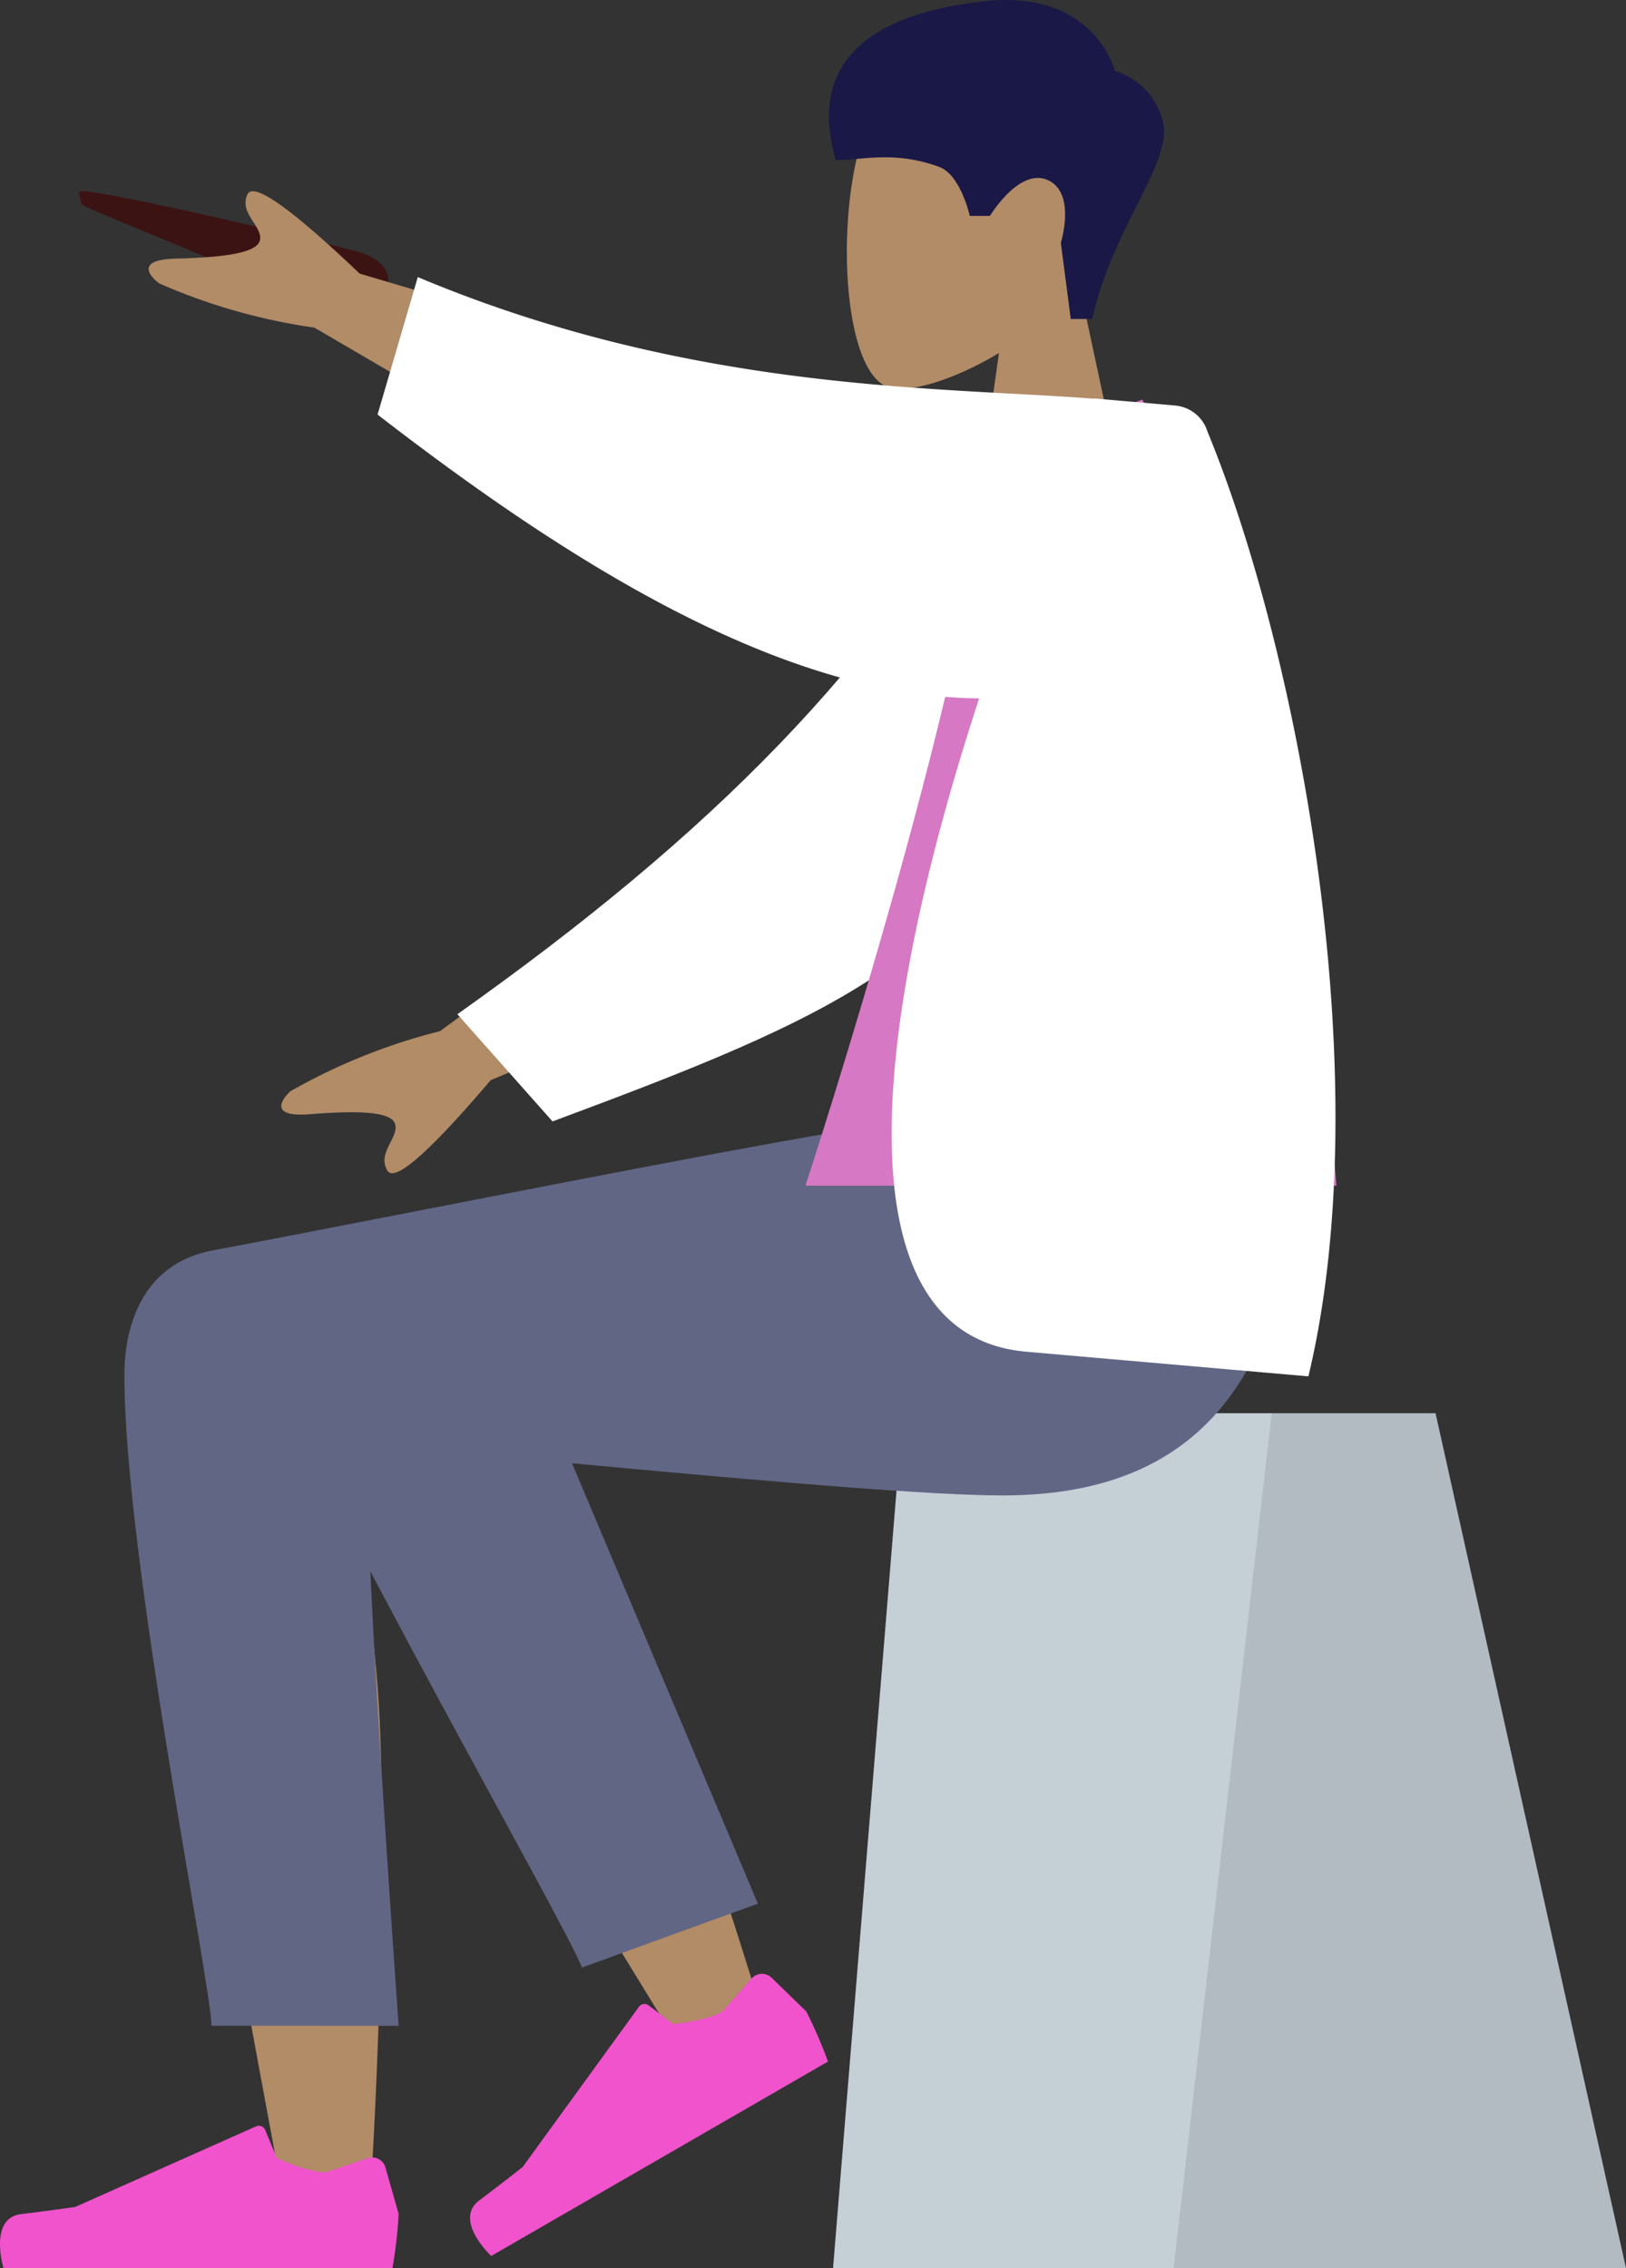 <svg xmlns="http://www.w3.org/2000/svg" width="235.813" height="328.95" viewBox="0 0 235.813 328.95"><rect x="0" y="0" width="235.813" height="328.95" fill="#333333" stroke="none"/>
<g transform="translate(-1658 -735.05)"><path d="M69.448,15.212c0,3.619-3.378,7.2-7,7.2L25.889,23.953c-1.994,0-1.311-.075-2.56-1.536-.681-.8,25.6-6.548,40.084-9.2C68.331,12.31,69.448,14.912,69.448,15.212Z" transform="translate(1657.764 732.708) rotate(25)" fill="#3c1313"/><g transform="translate(1658 735.05)"><g transform="translate(120.228)"><g transform="translate(2.585 6.95)"><path d="M0,0,8.262,38.51C3.655,43.919.536,50.548,1.057,57.974c1.5,21.4,31.292,16.692,37.086,5.891s5.107-38.2-2.382-40.129c-2.987-.77-9.349,1.116-15.825,5.019L24,0Z" transform="translate(42 73) rotate(180)" fill="#b28b67"/></g><path d="M38.167,46.308c3.012-13.4,11.594-22.536,10.283-28.526a10.2,10.2,0,0,0-6.986-7.45S38.528-1.543,22.529.23-3.235,8.648.982,23.268c3.876,0,8.556-1.4,15.027,1,3.08,1.143,4.406,7.09,4.406,7.09h2.924s4.257-7.057,8.4-5.187,1.881,9.087,1.881,9.087l1.44,11.049Z" transform="translate(0 -0.05)" fill="#191847"/></g><g transform="translate(0 162.95)"><g transform="translate(120.813 42)"><path d="M87.377,0H10.123L0,124H115Z" fill="#c5cfd6"/><path d="M37.981,0H14.221L0,124H65.6Z" transform="translate(49.396)" fill="rgba(0,0,0,0.1)"/></g><path d="M57.131,5.354c-1,12.65-2.861,56.444-1,76.715.785,8.557,1.633,16.7,2.465,23.927C40.738,73.88,11.516,26.9,11.516,26.9L0,32.16S13.566,76.854,22.247,95.265c9.91,21.017,19.2,39.015,23.112,45.355,6.151,9.971,16.86,6.492,22.518.456,8.237,4.946,22.056-1.409,22.046-8.482C89.895,111.429,70.58,11.68,69.572,5.375,69.038,2.038,65.76,0,62.7,0,59.977,0,57.427,1.611,57.131,5.354Z" transform="translate(110.736 161.832) rotate(180)" fill="#b28b67"/><path d="M0,0,5.118,101.51c3.688,17.553,34.907,9.406,34.894,0C39.982,80.155,27.154,6.383,27.145.021Z" transform="translate(109.913 113.125) rotate(160)" fill="#626685"/><g transform="translate(120.86 135.571) rotate(150)"><path d="M4.474,15.967a2,2,0,0,1-2.565-1.348L0,7.894A64.242,64.242,0,0,1,.9,0H57.3s2.2,7.268-2.538,7.848S46.9,8.894,46.9,8.894L20.68,20.581a1,1,0,0,1-1.332-.532l-1.685-4.088s-4.385-2.046-7.127-2.046Z" transform="translate(0 0)" fill="#f053cc"/></g><g transform="translate(0 145.332)"><path d="M53.339,5.033A2,2,0,0,1,55.9,6.381l1.908,6.724a64.242,64.242,0,0,1-.9,7.894H.51s-2.2-7.268,2.538-7.848,7.87-1.047,7.87-1.047L37.133.419a1,1,0,0,1,1.332.532l1.685,4.088s4.385,2.046,7.127,2.046Z" transform="translate(0 -0.332)" fill="#f053cc"/></g><path d="M0,36.433C0,63,12.617,124.97,12.625,130.82l27.146.021S33.81,47.9,35.544,47s71.051,6.921,91.84,6.921c29.979,0,42.38-18.9,43.386-53.925H111.384C99.292,1.294,36.222,14.015,12.8,18.388,2.77,20.261,0,29.115,0,36.433Z" transform="translate(18.042)" fill="#626685"/></g><g transform="translate(31.567 36.726)"><path d="M50.6,124.47l-32.784-9.725L23,96.673l34.172,19.961a85.879,85.879,0,0,1,22.476,6.4c1.494,1.1,3.407,3.443-2.294,3.6s-11.691.583-12.268,2.595,3.087,3.958,1.783,6.727a.789.789,0,0,1-.785.45Q63.133,136.407,50.6,124.47ZM0,20.6,31.587,7.5Q44.989-8.244,46.574-5.627C48.16-3.01,44.719-.69,45.5,1.249s6.785,1.735,12.471,1.3S62,4.64,60.634,5.89A85.86,85.86,0,0,1,38.949,14.6L7.052,38.027Z" transform="translate(71.19 127.419) rotate(180)" fill="#b28b67"/><path d="M13.491,78.364C38.653,51.574,69.342,34.092,111.2,18.586L101.9,0C58.717,4.072,35.63,7.324,17.531,34.155,12.988,40.889,4.866,64.06,0,76.093Z" transform="matrix(-0.966, 0.259, -0.259, -0.966, 146.998, 99.513)" fill="#fff"/><path d="M77,114H0S26.163,34.208,26.73,4.472c.019-1.011,1.886-2.792,2.712-2.558C38.5,4.472,48.828,0,48.828,0,67.082,29.358,73.4,65.5,77,114Z" transform="translate(85.246 21.224)" fill="#d678c3"/><path d="M1.421,0c-6.52,43.823,10.617,104.583,26.5,135.23a5.417,5.417,0,0,0,4.941,3.377H44.8l.016-.047c4.019-.033,8.494-.193,13.375-.353,21.921-.722,52.027-1.443,85.805,9.4l4.078-20.373c-31.214-20.075-62.819-35.626-90.514-33.418C69.582,42.231,69.028,0,42.478,0Z" transform="matrix(-0.996, -0.087, 0.087, -0.996, 159.602, 163.002)" fill="#fff"/></g></g></g></svg>